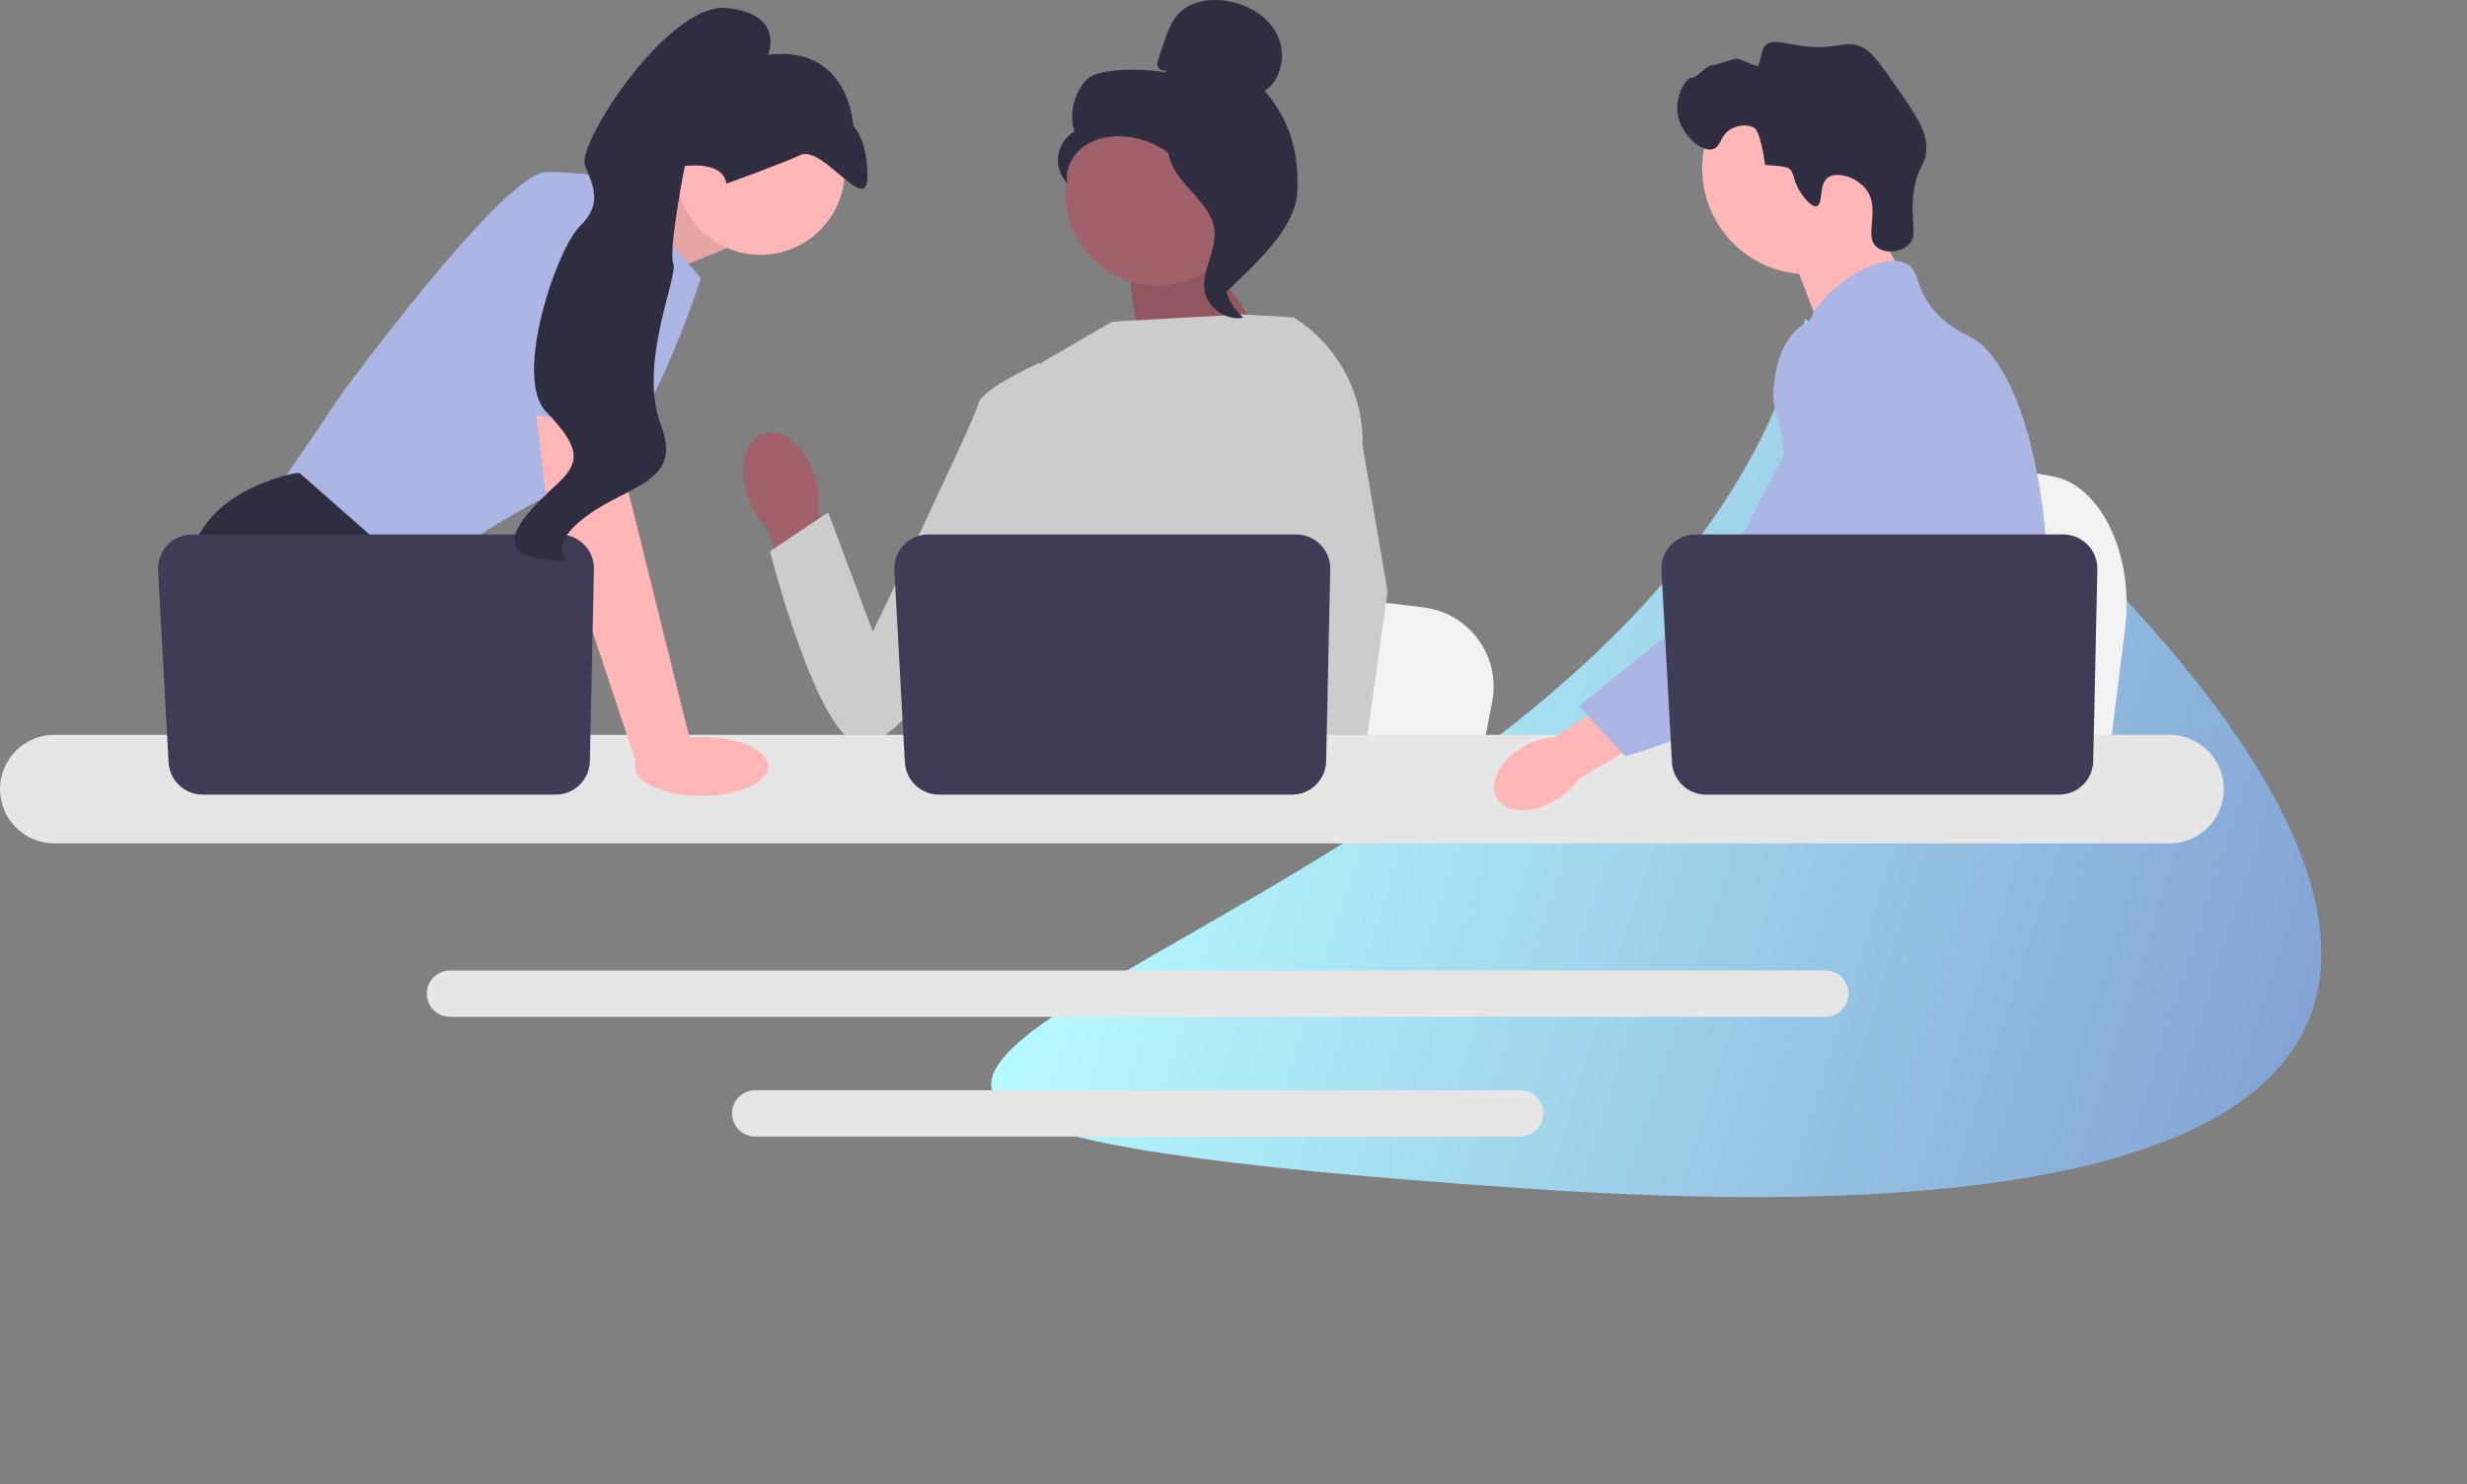 <svg width="688" height="414" viewBox="0 0 688 414" fill="none" xmlns="http://www.w3.org/2000/svg">
<rect x="0" y="0" width="688" height="414" fill="#808080" stroke="none"/>
<path d="M503.434 88.942C627.383 180.001 785.578 356.009 426.759 331.567C67.941 307.125 458.207 275.558 503.434 88.942Z" fill="url(#paint0_linear_341_153)"/>
<g clip-path="url(#clip0_341_153)">
<path d="M592.646 175.255L590.703 190.725L585.882 229.148H489.02C489.776 220.536 490.81 208.141 491.915 194.759C492.024 193.423 492.138 192.078 492.247 190.725C495.017 157.088 498.048 119.023 498.048 119.023L510.782 121.396L535.489 125.99L545.556 127.861L572.516 132.881C585.958 135.378 595.204 154.841 592.646 175.255Z" fill="#F2F2F2"/>
<path d="M519.379 56.778L531.29 77.622L508.396 93.847L498.63 68.225L519.379 56.778Z" fill="#FFB6B6"/>
<path d="M504.215 76.497C520.512 76.497 533.723 63.286 533.723 46.989C533.723 30.691 520.512 17.48 504.215 17.48C487.917 17.48 474.706 30.691 474.706 46.989C474.706 63.286 487.917 76.497 504.215 76.497Z" fill="#FFB6B6"/>
<path d="M502.096 53.586C499.752 50.02 500.672 48.154 498.711 46.844C498.71 46.844 497.921 46.316 492.272 46.016C491.007 36.912 489.428 35.808 489.428 35.808C487.608 34.536 484.908 34.949 483.227 35.727C479.674 37.373 480.086 40.929 477.694 41.609C474.388 42.549 468.375 37.251 467.783 31.185C467.3 26.238 470.487 21.433 471.751 21.687C473.005 21.939 476.006 18.107 477.627 18.166C478.733 18.207 483.255 16.241 484.471 16.395C485.8 16.563 490.18 18.849 490.362 18.326C491.631 14.697 491.258 13.691 492.334 12.652C494.241 10.813 497.361 12.094 502.255 12.782C512.325 14.197 514.082 10.876 519.243 13.127C521.849 14.264 524.031 17.33 528.287 23.415C534.239 31.926 537.215 36.181 537.234 41.144C537.254 46.206 534.803 45.884 533.726 53.377C532.528 61.718 535.074 65.532 532.292 68.242C530.142 70.337 525.772 70.834 523.476 68.996C519.545 65.849 524.69 58.255 520.339 52.707C517.669 49.301 512.299 47.786 509.839 49.469C507.058 51.373 508.59 56.96 506.634 57.49C504.959 57.943 502.504 54.207 502.096 53.586Z" fill="#2F2E41"/>
<path d="M570.835 169.807C570.012 183.88 566.743 188.323 565.597 204.943C565.347 208.592 565.197 212.828 565.197 217.879C565.197 219.167 565.204 220.412 565.204 221.628C565.204 224.218 565.155 226.665 564.853 229.148C564.625 231.13 564.232 233.126 563.58 235.229H500.025C500.018 235.215 500.018 235.201 500.011 235.186C499.639 233.569 499.403 232.024 499.224 230.543C499.167 230.071 499.116 229.606 499.074 229.148C499.016 228.611 498.966 228.082 498.917 227.56C498.723 225.477 498.53 223.51 498.072 221.628C497.457 219.031 496.34 216.584 494.051 214.223C493.114 213.257 492.177 212.506 491.261 211.848C491.082 211.726 490.91 211.604 490.731 211.483C488.199 209.744 485.802 208.492 483.727 204.943C483.691 204.893 483.663 204.836 483.634 204.786C483.276 204.164 482.346 202.532 481.673 200.358C480.965 198.097 480.536 195.256 481.309 192.352C483.148 185.469 489.959 184.782 495.525 177.827C496.126 177.076 496.72 176.246 497.285 175.323C499.803 171.231 500.483 167.625 501.284 163.339C501.413 162.645 501.528 161.958 501.621 161.293C501.693 160.792 501.757 160.298 501.807 159.812C502.25 155.726 502.036 152.206 501.514 149.058C499.811 138.748 494.788 132.367 498.337 123.115C499.453 120.211 501.034 118.029 502.629 116.161C506.006 112.205 509.477 109.636 508.876 104.528C508.267 99.376 504.361 98.668 503.925 94.168C503.703 91.893 504.447 89.496 505.842 87.142V87.135C510.307 79.558 521.454 72.582 528.536 72.804C529.846 72.84 531.005 73.133 531.971 73.698C535.47 75.759 534.01 80.259 539.369 86.57C543.354 91.256 547.861 93.13 549.571 94.017C556.347 97.552 561.856 107.976 565.597 121.305C565.626 121.406 565.655 121.506 565.683 121.613C567.995 129.963 569.626 139.443 570.435 149.058C570.778 153.129 570.978 157.222 571.021 161.271C571.057 164.505 570.985 167.31 570.835 169.807Z" fill="#ACB6E5"/>
<path d="M523.242 218.022L521.947 221.628L521.132 223.889L519.242 229.148L517.053 235.229H502.98L505.341 229.148L506.436 226.315L508.253 221.628L511.301 213.758L523.242 218.022Z" fill="#FFB6B6"/>
<path d="M565.82 120.075C565.784 120.54 565.734 121.055 565.684 121.613C565.126 127.294 563.809 137.461 561.885 149.059C560.869 155.176 559.681 161.694 558.343 168.169C555.467 182.142 551.89 195.9 547.847 204.944C547.125 206.575 546.381 208.049 545.622 209.351C545.043 210.346 544.434 211.325 543.798 212.291C541.737 215.461 539.426 218.466 537.029 221.271C536.936 221.392 536.829 221.507 536.722 221.628C536.335 222.086 535.934 222.537 535.534 222.988C533.573 225.198 531.57 227.259 529.631 229.148C527.271 231.452 524.995 233.491 522.956 235.229H500.104L500.011 235.186L496.72 233.727C496.72 233.727 497.657 232.625 499.224 230.543C499.546 230.121 499.889 229.656 500.262 229.148C500.719 228.525 501.213 227.838 501.742 227.094C502.844 225.535 504.096 223.703 505.441 221.628C508.046 217.614 511.015 212.678 514.013 206.961C514.357 206.296 514.707 205.623 515.057 204.944C515.064 204.922 515.079 204.901 515.086 204.879C515.68 203.72 516.267 202.525 516.853 201.309C521.826 190.963 523.25 182.378 523.658 179.595C524.23 175.66 525.024 170.157 524.809 164.105C524.666 160.113 524.087 155.891 522.706 151.699V151.692C522.419 150.812 522.097 149.932 521.733 149.059C521.081 147.492 520.309 145.946 519.393 144.422C515.351 137.711 512.067 137.432 509.455 130.12C508.682 127.952 506.929 123.059 507.466 117.893V117.886C507.531 117.249 507.638 116.605 507.781 115.961V115.954C507.817 115.775 507.867 115.589 507.917 115.41C508.325 113.829 508.997 112.262 510.02 110.774C512.017 107.884 514.742 106.166 517.182 105.143L517.19 105.136C520.008 103.963 522.441 103.712 522.913 103.669C533.366 102.739 541.472 111.525 545.901 116.326C547.611 118.179 549.178 119.732 550.609 120.998C561.748 130.943 564.804 124.589 565.598 121.306C565.719 120.798 565.784 120.361 565.82 120.075Z" fill="#ACB6E5"/>
<path d="M565.855 119.703C565.855 119.739 565.848 119.86 565.82 120.061C565.834 119.953 565.841 119.846 565.848 119.746C565.848 119.724 565.848 119.71 565.855 119.703Z" fill="#ACB6E5"/>
<path d="M509.033 270.674H125.507C121.944 270.674 119.04 273.571 119.04 277.134C119.04 280.704 121.944 283.602 125.507 283.602H509.033C512.596 283.602 515.494 280.704 515.494 277.134C515.494 273.571 512.596 270.674 509.033 270.674Z" fill="#E6E6E6"/>
<path d="M423.921 304.072H210.612C207.049 304.072 204.151 306.969 204.151 310.532C204.151 314.095 207.049 317 210.612 317H423.921C427.484 317 430.389 314.095 430.389 310.532C430.389 306.969 427.484 304.072 423.921 304.072Z" fill="#E6E6E6"/>
<path d="M168.184 58.149L192.355 47.977L202.723 69.23L177.323 79.598L168.184 58.149Z" fill="#FFB6B6"/>
<path opacity="0.1" d="M168.184 58.149L192.355 47.977L202.723 69.23L177.323 79.598L168.184 58.149Z" fill="black"/>
<path d="M171.62 50.05L195.466 77.524C195.466 77.524 178.878 129.88 162.29 134.545C145.702 139.211 115.118 162.019 115.118 162.019L76.758 137.137L95.42 109.663C95.42 109.663 140.518 47.977 152.441 47.977C164.363 47.977 171.62 50.05 171.62 50.05Z" fill="#ACB6E5"/>
<path d="M139.404 229.148H83.897L80.387 224.457L66.059 205.303L62.762 200.897C62.762 200.897 50.322 178.088 52.913 157.354C55.505 136.619 82.461 131.953 82.461 131.953H83.57L116.569 160.951L114.6 187.938L125.05 205.303L139.404 229.148Z" fill="#2F2E41"/>
<path d="M95.264 229.148H80.387V207.117L95.264 229.148Z" fill="#2F2E41"/>
<path d="M416.147 195.703L414.296 205.303L409.704 229.148H317.438C318.159 223.804 319.144 216.111 320.196 207.807C320.3 206.977 320.409 206.143 320.512 205.303C323.151 184.428 326.038 160.806 326.038 160.806L338.168 162.278L361.702 165.129L371.292 166.29L396.972 169.406C409.776 170.956 418.583 183.034 416.147 195.703Z" fill="#F2F2F2"/>
<path d="M546.72 229.148H496.676C497.438 228.251 497.868 227.733 497.868 227.733L512.87 225.255L543.78 220.154C543.78 220.154 545.19 223.798 546.72 229.148Z" fill="#2F2E41"/>
<path d="M334.448 68.518L356.211 99.296L318.249 100.429L314.175 71.505L334.448 68.518Z" fill="#A0616A"/>
<path opacity="0.1" d="M334.448 68.518L356.211 99.296L318.249 100.429L314.175 71.505L334.448 68.518Z" fill="black"/>
<path d="M227.122 132.287C224.33 124.231 217.91 119.143 212.783 120.921C207.657 122.699 205.766 130.669 208.561 138.727C209.633 141.961 211.464 144.892 213.901 147.273L226.164 181.255L241.988 175.161L228.219 142.307C228.659 138.928 228.283 135.492 227.122 132.287Z" fill="#A0616A"/>
<path d="M374.438 116.604L374.408 147.971L371.489 159.557L365.487 183.386L361.117 205.303L357.861 221.632L356.7 227.463C355.824 228.049 354.953 228.609 354.082 229.148H278.26C273.952 226.561 271.542 224.55 271.542 224.55C271.542 224.55 272.734 223.43 274.098 221.632C276.399 218.594 279.183 213.618 277.477 208.864C277.12 207.869 277.026 206.656 277.135 205.303C277.83 196.377 287.192 181.282 287.192 181.282L285.253 158.878L284.403 149.06L290.397 101.188L309.934 89.83L313.307 89.504L346.602 87.705L360.364 88.498L360.991 88.669L374.438 116.604Z" fill="#CCCCCC"/>
<path d="M375.916 229.148H359.328L358.597 221.631L358.582 221.481L363.278 221.16L375.496 220.325L375.709 224.825L375.875 228.277L375.916 229.148Z" fill="#FFB6B6"/>
<path d="M380 124.188L386.968 165.072L381.281 205.303L380.395 211.565L378.829 222.622L378.347 226.022L378.363 226.39L378.482 229.148H358.784L358.058 221.632L357.996 220.958L356.513 205.562L356.488 205.303L353.341 172.656L359.51 149.06L359.966 147.323V147.318L362.65 106.916L360.571 88.555L360.55 88.384C360.592 88.41 360.628 88.436 360.67 88.462C360.778 88.529 360.887 88.597 360.991 88.669C373.1 96.352 380.316 109.829 380 124.188Z" fill="#CCCCCC"/>
<path d="M297.454 109.022L289.879 101.187C289.879 101.187 273.663 108.497 272.855 112.553C272.047 116.609 243.416 176.176 243.416 176.176L230.96 142.908L214.746 153.733C214.746 153.733 227.756 205.384 239.923 207.809C252.09 210.234 292.869 146.675 292.869 146.675L297.454 109.022Z" fill="#CCCCCC"/>
<path d="M605.027 204.944H15.139C6.79 204.944 0 211.741 0 220.09C0 228.439 6.79 235.229 15.139 235.229H605.027C613.377 235.229 620.174 228.44 620.174 220.09C620.174 211.74 613.377 204.944 605.027 204.944Z" fill="#E6E6E6"/>
<path d="M370.985 158.79L369.839 212.309C369.728 217.49 365.496 221.632 360.314 221.632H261.864C256.805 221.632 252.628 217.677 252.351 212.625L249.426 159.106C249.127 153.649 253.472 149.06 258.938 149.06H361.461C366.802 149.06 371.1 153.45 370.985 158.79Z" fill="#3F3D56"/>
<path d="M212.053 71.068C225.062 71.068 235.608 60.522 235.608 47.514C235.608 34.505 225.062 23.959 212.053 23.959C199.045 23.959 188.499 34.505 188.499 47.514C188.499 60.522 199.045 71.068 212.053 71.068Z" fill="#FFB6B6"/>
<path d="M172.657 109.145L175.249 137.137L192.874 208.154L177.647 213.491L151.922 136.1L148.369 104.998L172.657 109.145Z" fill="#FFB6B6"/>
<path d="M165.646 158.79L164.5 212.309C164.389 217.49 160.157 221.632 154.975 221.632H56.525C51.466 221.632 47.289 217.677 47.013 212.625L44.087 159.106C43.788 153.649 48.133 149.06 53.599 149.06H156.122C161.463 149.06 165.761 153.45 165.646 158.79Z" fill="#3F3D56"/>
<path d="M195.68 221.993C205.954 221.993 214.282 218.31 214.282 213.765C214.282 209.221 205.954 205.538 195.68 205.538C185.406 205.538 177.078 209.221 177.078 213.765C177.078 218.31 185.406 221.993 195.68 221.993Z" fill="#FFB6B6"/>
<path d="M136.112 113.425L146.739 56.789C146.739 56.789 176.286 52.642 177.323 62.492C178.359 72.341 176.582 120.474 176.582 120.474L136.112 113.425Z" fill="#ACB6E5"/>
<path d="M202.545 51.217C202.545 51.217 217.116 46.017 223.262 43.219C229.408 40.421 241.619 59.937 241.89 49.63C242.162 39.323 237.943 35.001 237.943 35.001C237.943 35.001 236.889 12.453 214.173 15.272C214.173 15.272 219.169 3.991 202.768 2.246C186.366 0.502 160.849 40.109 163.134 46.029C165.419 51.948 168.159 56.841 161.675 63.17C155.192 69.499 143.052 105.218 152.288 114.829C161.525 124.441 162.131 128.612 155.803 134.591C149.474 140.571 134.515 153.573 150.689 155.83C166.864 158.087 149.209 156.401 161.268 145.795C173.326 135.188 190.922 135.621 184.352 118.604C177.782 101.586 189.196 77.2 187.768 73.501C186.34 69.801 190.968 46.309 190.968 46.309C190.968 46.309 201.74 44.727 202.545 51.217Z" fill="#2F2E41"/>
<path d="M322.812 79.658C336.973 79.658 348.453 68.178 348.453 54.017C348.453 39.856 336.973 28.376 322.812 28.376C308.651 28.376 297.171 39.856 297.171 54.017C297.171 68.178 308.651 79.658 322.812 79.658Z" fill="#A0616A"/>
<path d="M324.858 19.545C324.116 19.978 323.123 19.323 322.885 18.497C322.647 17.672 322.924 16.795 323.199 15.981L324.582 11.883C325.563 8.977 326.605 5.97 328.73 3.758C331.937 0.419 337.034 -0.43 341.623 0.185C347.515 0.975 353.329 4.166 356.069 9.442C358.809 14.719 357.642 22.081 352.692 25.373C359.747 33.46 362.207 42.473 361.819 53.199C361.43 63.924 349.742 73.795 342.12 81.351C340.418 80.319 338.87 75.483 339.806 73.727C340.742 71.97 339.401 69.935 340.56 68.317C341.72 66.698 342.689 69.275 341.518 67.666C340.778 66.651 343.664 64.315 342.565 63.708C337.248 60.768 335.48 54.141 332.14 49.066C328.112 42.944 321.218 38.798 313.923 38.111C309.904 37.732 305.659 38.418 302.365 40.751C299.071 43.084 296.938 47.254 297.702 51.218C295.724 49.209 294.739 46.265 295.11 43.47C295.482 40.676 297.201 38.091 299.635 36.669C298.155 31.774 299.423 26.144 302.859 22.356C306.294 18.568 320.231 19.213 325.246 20.21L324.858 19.545Z" fill="#2F2E41"/>
<path d="M325.637 38.259C332.28 38.976 337.077 44.731 341.127 50.045C343.461 53.108 345.907 56.49 345.848 60.341C345.789 64.234 343.186 67.573 341.942 71.263C339.908 77.293 341.89 84.469 346.73 88.601C341.948 89.508 336.777 85.922 335.952 81.124C334.991 75.54 339.224 70.149 338.723 64.504C338.281 59.531 334.362 55.704 331.03 51.985C327.698 48.267 324.569 43.333 326.102 38.581L325.637 38.259Z" fill="#2F2E41"/>
<path d="M424.949 208.184C418.369 211.927 414.967 218.356 417.349 222.543C419.732 226.73 426.996 227.089 433.578 223.345C436.228 221.885 438.489 219.812 440.173 217.299L467.853 201.089L459.969 188.262L433.519 205.604C430.498 205.767 427.559 206.652 424.949 208.184Z" fill="#FFB6B6"/>
<path d="M518.666 89.319C517.839 88.992 510.581 86.243 503.955 89.872C496.344 94.04 495.169 103.556 494.756 106.894C493.804 114.604 496.61 116.332 497.202 124.137C498.31 138.74 501.233 122.081 496.566 128.746C494.95 131.054 478.452 166.808 469.353 173.811C451.658 187.432 440.42 197.024 440.42 197.024L453.249 210.959C453.249 210.959 473.521 205.558 491.438 193.924C509.817 181.99 519.007 176.023 526.116 164.35C526.728 163.345 541.378 138.467 533.51 110.959C531.716 104.684 528.428 93.188 518.666 89.319Z" fill="#ACB6E5"/>
<path d="M584.91 158.79L583.763 212.309C583.652 217.49 579.42 221.632 574.238 221.632H475.788C470.729 221.632 466.552 217.677 466.276 212.625L463.35 159.106C463.052 153.649 467.397 149.06 472.862 149.06H575.385C580.726 149.06 585.024 153.45 584.91 158.79Z" fill="#3F3D56"/>
</g>
<defs>
<linearGradient id="paint0_linear_341_153" x1="645.416" y1="280.086" x2="316.028" y2="175.993" gradientUnits="userSpaceOnUse">
<stop stop-color="#83A4D4"/>
<stop offset="1" stop-color="#B6FBFF"/>
</linearGradient>
<clipPath id="clip0_341_153">
<rect width="620.174" height="317" fill="white"/>
</clipPath>
</defs>
</svg>
